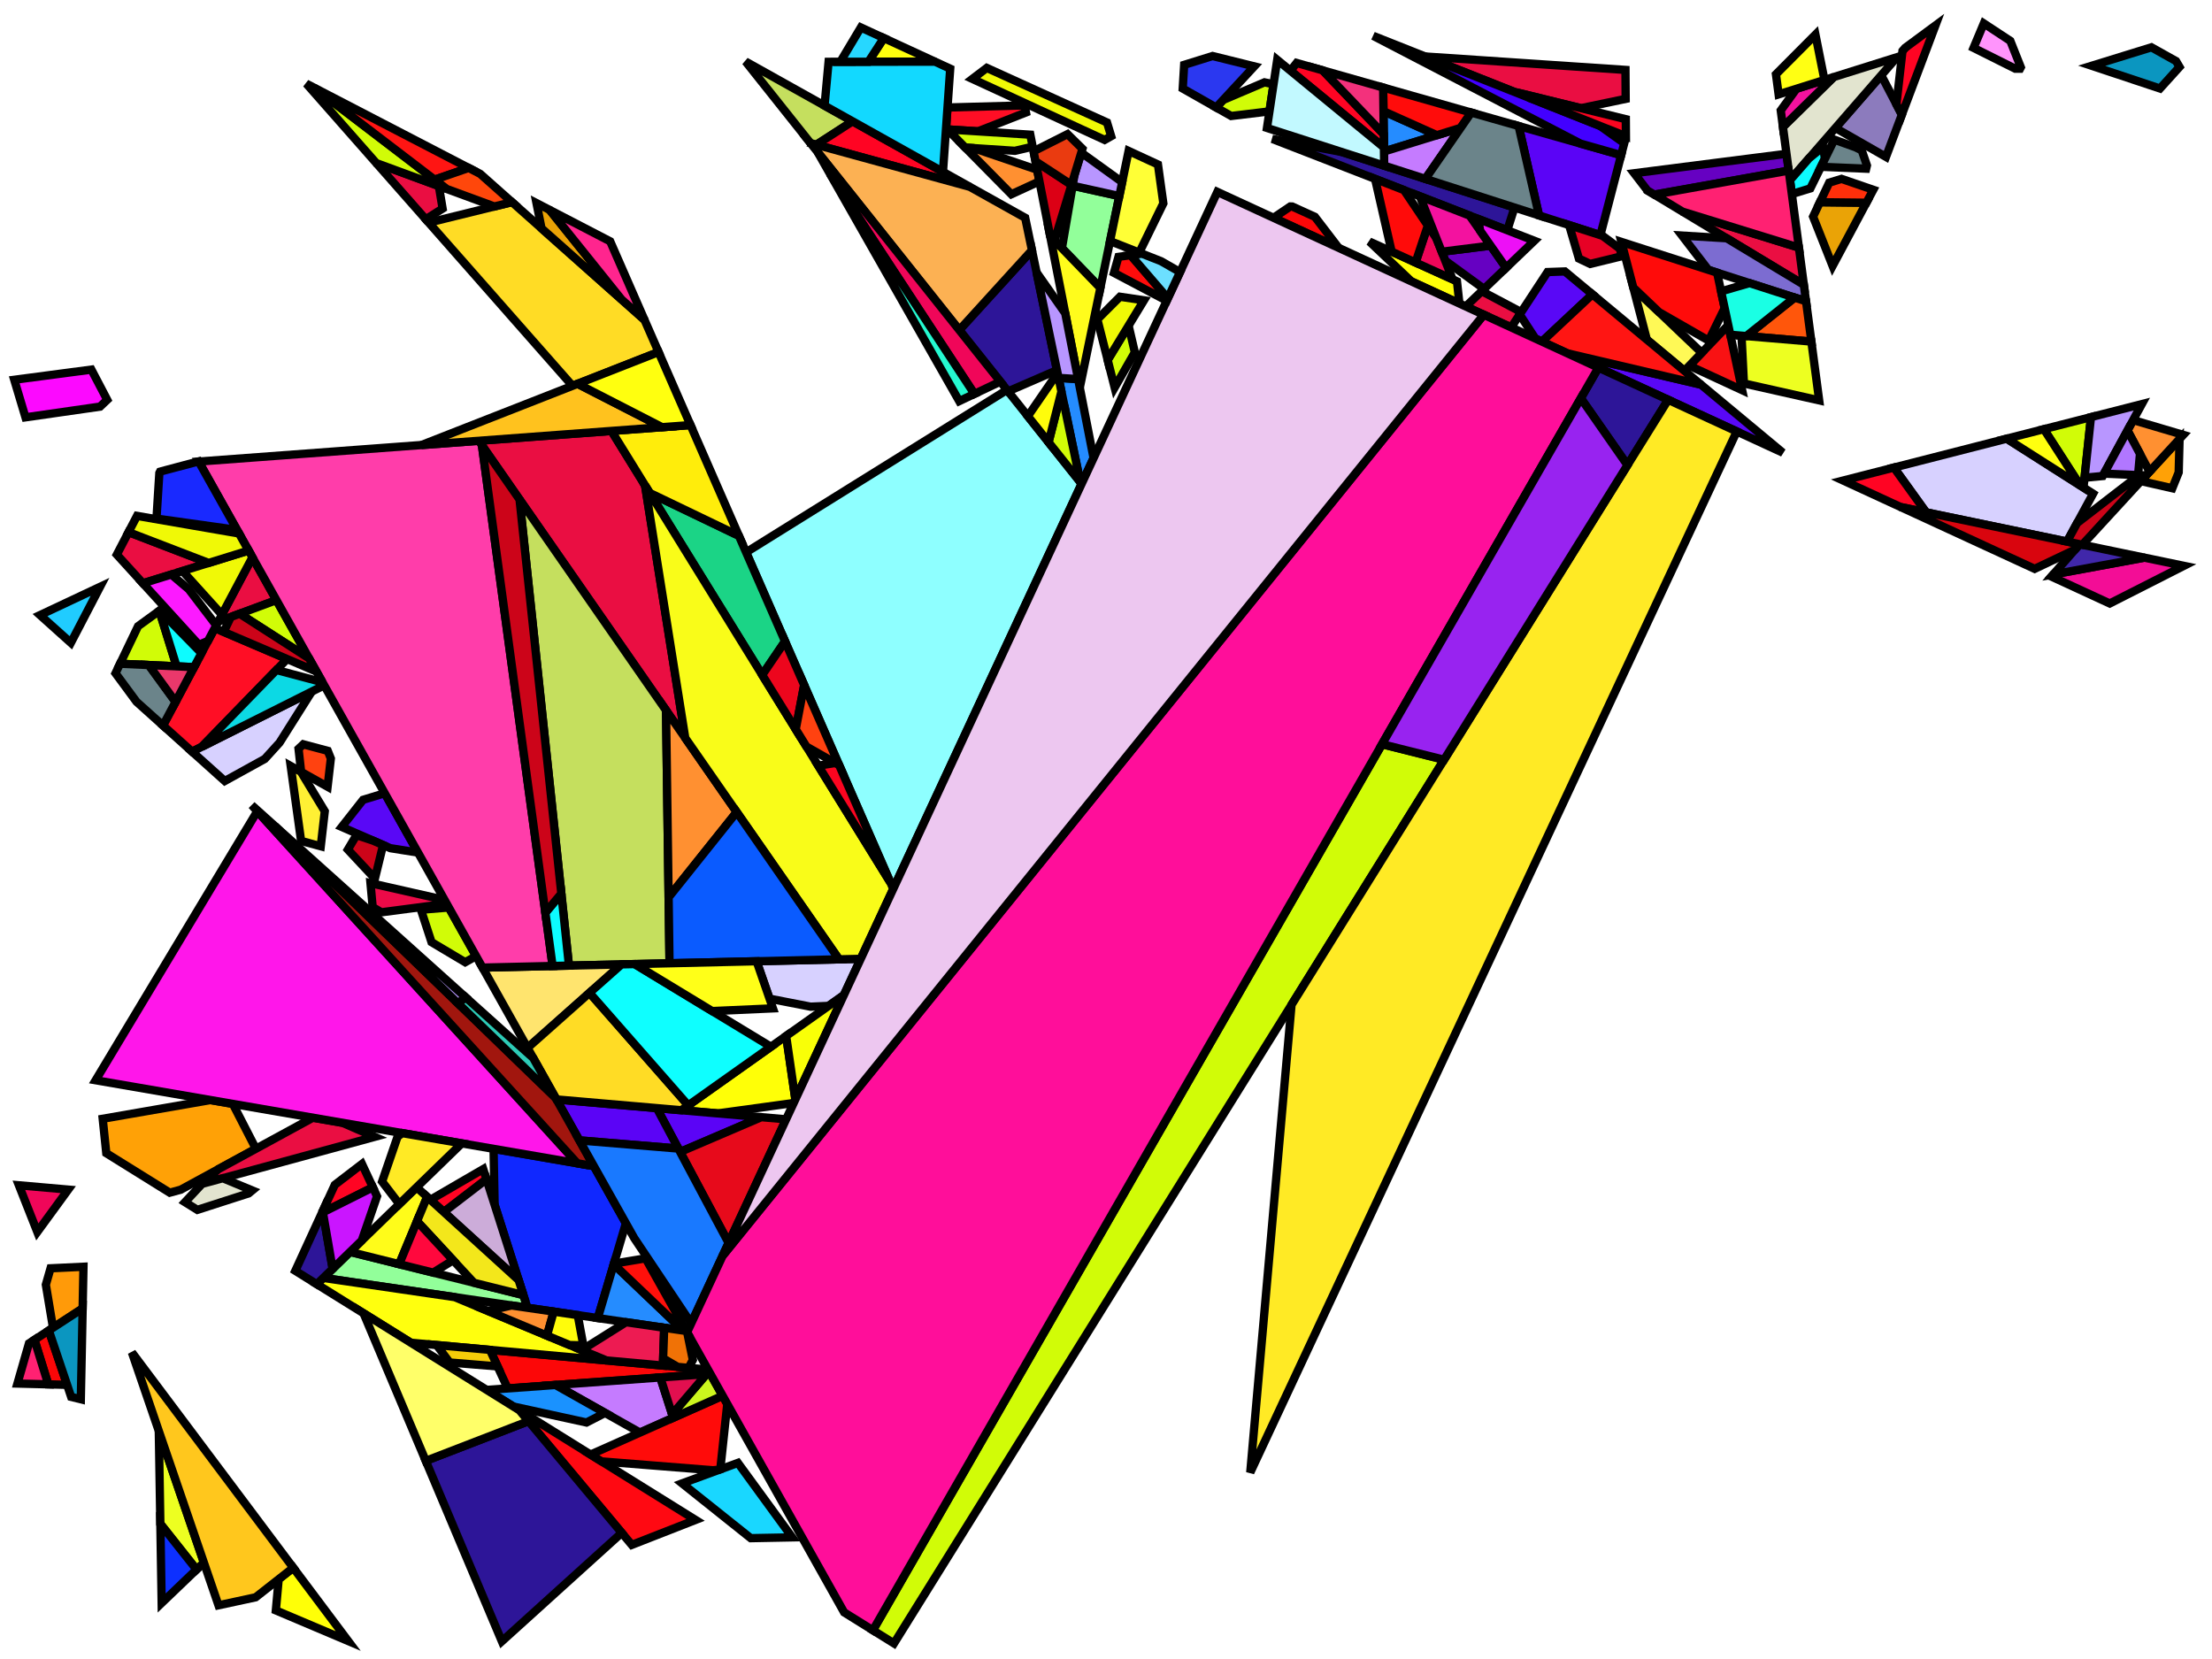 <?xml version="1.0" encoding="iso-8859-1" standalone="no"?>
<!DOCTYPE svg PUBLIC "-//W3C//DTD SVG 1.0//EN" "http://www.w3.org/TR/2001/REC-SVG-20010904/DTD/svg10.dtd">
<svg xmlns="http://www.w3.org/2000/svg" width="800" height="600">
<path style="fill:rgb(0, 0, 0);fill-opacity:0.0;fill-rule:evenodd;stroke:rgb(0, 0, 0);stroke-width:0.0;" d="M 0, 600 L 800, 600 L 800, 0 L 0, 0 z "/>
<path style="fill:rgb(25, 215, 255);fill-opacity:1.0;fill-rule:evenodd;stroke:rgb(0, 0, 0);stroke-width:3.0;" d="M 286.526, 556.011 L 271.52, 556.297 L 246.693, 536.486 L 266.876, 529.074 z "/>
<path style="fill:rgb(255, 161, 6);fill-opacity:1.0;fill-rule:evenodd;stroke:rgb(0, 0, 0);stroke-width:3.0;" d="M 787.954, 170.845 L 785.643, 176.584 L 774.264, 173.991 L 788.269, 158.748 z "/>
<path style="fill:rgb(255, 161, 6);fill-opacity:1.0;fill-rule:evenodd;stroke:rgb(0, 0, 0);stroke-width:3.0;" d="M 84.207, 399.241 L 92.547, 415.46 L 65.35, 430.271 L 61.396, 431.348 L 38.44, 417.062 L 37.141, 404.617 L 76.131, 397.849 z "/>
<path style="fill:rgb(234, 14, 66);fill-opacity:1.0;fill-rule:evenodd;stroke:rgb(0, 0, 0);stroke-width:3.0;" d="M 123.854, 406.076 L 135.507, 411.151 L 73.049, 428.172 L 78.983, 422.846 L 113.163, 404.233 z "/>
<path style="fill:rgb(234, 14, 66);fill-opacity:1.0;fill-rule:evenodd;stroke:rgb(0, 0, 0);stroke-width:3.0;" d="M 99.971, 217.043 L 78.922, 224.829 L 91.289, 201.564 z "/>
<path style="fill:rgb(234, 14, 66);fill-opacity:1.0;fill-rule:evenodd;stroke:rgb(0, 0, 0);stroke-width:3.0;" d="M 233.291, 175.522 L 247.831, 266.897 L 173.154, 159.414 L 221.141, 155.854 z "/>
<path style="fill:rgb(234, 14, 66);fill-opacity:1.0;fill-rule:evenodd;stroke:rgb(0, 0, 0);stroke-width:3.0;" d="M 587.876, 25.285 L 587.947, 35.76 L 571.776, 39.127 L 547.486, 33.164 L 515.431, 20.433 z "/>
<path style="fill:rgb(234, 14, 66);fill-opacity:1.0;fill-rule:evenodd;stroke:rgb(0, 0, 0);stroke-width:3.0;" d="M 158.717, 67.296 L 160.074, 75.441 L 153.99, 79.307 L 136.084, 58.976 z "/>
<path style="fill:rgb(234, 14, 66);fill-opacity:1.0;fill-rule:evenodd;stroke:rgb(0, 0, 0);stroke-width:3.0;" d="M 650.606, 89.553 L 652.388, 102.994 L 608.538, 76.556 z "/>
<path style="fill:rgb(234, 14, 66);fill-opacity:1.0;fill-rule:evenodd;stroke:rgb(0, 0, 0);stroke-width:3.0;" d="M 75.456, 203.592 L 51.686, 210.955 L 42.249, 200.584 L 46.482, 192.458 z "/>
<path style="fill:rgb(234, 14, 66);fill-opacity:1.0;fill-rule:evenodd;stroke:rgb(0, 0, 0);stroke-width:3.0;" d="M 550.174, 112.88 L 546.544, 118.415 L 530.116, 110.838 L 535.88, 105.315 z "/>
<path style="fill:rgb(255, 255, 7);fill-opacity:1.0;fill-rule:evenodd;stroke:rgb(0, 0, 0);stroke-width:3.0;" d="M 287.652, 397.606 L 287.041, 398.92 L 259.625, 402.68 L 246.423, 401.536 L 284.324, 374.671 z "/>
<path style="fill:rgb(255, 255, 7);fill-opacity:1.0;fill-rule:evenodd;stroke:rgb(0, 0, 0);stroke-width:3.0;" d="M 125.934, 593.505 L 99.764, 582.422 L 100.788, 571.138 L 106.064, 566.993 z "/>
<path style="fill:rgb(255, 255, 7);fill-opacity:1.0;fill-rule:evenodd;stroke:rgb(0, 0, 0);stroke-width:3.0;" d="M 526.931, 101.736 L 527.816, 109.777 L 510.452, 101.769 L 495.272, 87.368 z "/>
<path style="fill:rgb(146, 255, 154);fill-opacity:1.0;fill-rule:evenodd;stroke:rgb(0, 0, 0);stroke-width:3.0;" d="M 404.812, 70.918 L 397.959, 104.145 L 384.054, 89.742 L 387.939, 67.171 z "/>
<path style="fill:rgb(146, 255, 154);fill-opacity:1.0;fill-rule:evenodd;stroke:rgb(0, 0, 0);stroke-width:3.0;" d="M 189.301, 468.391 L 190.763, 472.975 L 116.926, 462.173 L 126.603, 452.773 z "/>
<path style="fill:rgb(16, 40, 255);fill-opacity:1.0;fill-rule:evenodd;stroke:rgb(0, 0, 0);stroke-width:3.0;" d="M 214.779, 421.749 L 226.365, 442.407 L 216.205, 476.697 L 190.763, 472.975 L 178.888, 435.733 L 178.507, 415.496 z "/>
<path style="fill:rgb(255, 252, 28);fill-opacity:1.0;fill-rule:evenodd;stroke:rgb(0, 0, 0);stroke-width:3.0;" d="M 397.959, 104.145 L 390.523, 140.196 L 379.786, 85.321 z "/>
<path style="fill:rgb(255, 14, 37);fill-opacity:1.0;fill-rule:evenodd;stroke:rgb(0, 0, 0);stroke-width:3.0;" d="M 371.05, 40.671 L 353.699, 47.503 L 342.611, 46.796 L 342.152, 46.33 L 342.674, 38.878 L 370.552, 38.124 z "/>
<path style="fill:rgb(255, 14, 37);fill-opacity:1.0;fill-rule:evenodd;stroke:rgb(0, 0, 0);stroke-width:3.0;" d="M 103.824, 238.341 L 72.998, 270.078 L 69.474, 271.847 L 58.951, 262.398 L 77.683, 227.16 z "/>
<path style="fill:rgb(255, 154, 9);fill-opacity:1.0;fill-rule:evenodd;stroke:rgb(0, 0, 0);stroke-width:3.0;" d="M 29.888, 473.212 L 19.169, 480.193 L 16.58, 464.63 L 18.284, 458.7 L 30.189, 458.134 z "/>
<path style="fill:rgb(215, 209, 255);fill-opacity:1.0;fill-rule:evenodd;stroke:rgb(0, 0, 0);stroke-width:3.0;" d="M 756.994, 178.548 L 747.569, 195.87 L 696.614, 185.295 L 684.957, 169.095 L 725.758, 158.652 z "/>
<path style="fill:rgb(215, 209, 255);fill-opacity:1.0;fill-rule:evenodd;stroke:rgb(0, 0, 0);stroke-width:3.0;" d="M 305.198, 359.874 L 299.67, 363.792 L 293.176, 364.082 L 278.324, 361.186 L 273.634, 347.647 L 311.29, 346.773 z "/>
<path style="fill:rgb(215, 209, 255);fill-opacity:1.0;fill-rule:evenodd;stroke:rgb(0, 0, 0);stroke-width:3.0;" d="M 101.104, 268.593 L 95.767, 274.47 L 81.294, 282.462 L 69.474, 271.847 L 112.757, 250.117 z "/>
<path style="fill:rgb(37, 140, 255);fill-opacity:1.0;fill-rule:evenodd;stroke:rgb(0, 0, 0);stroke-width:3.0;" d="M 519.676, 48.893 L 500.538, 54.792 L 500.348, 40.22 z "/>
<path style="fill:rgb(37, 140, 255);fill-opacity:1.0;fill-rule:evenodd;stroke:rgb(0, 0, 0);stroke-width:3.0;" d="M 247.117, 481.219 L 216.205, 476.697 L 221.966, 457.254 z "/>
<path style="fill:rgb(37, 140, 255);fill-opacity:1.0;fill-rule:evenodd;stroke:rgb(0, 0, 0);stroke-width:3.0;" d="M 389.92, 137.117 L 395.506, 165.667 L 390.946, 175.474 L 382.85, 136.664 z "/>
<path style="fill:rgb(12, 217, 228);fill-opacity:1.0;fill-rule:evenodd;stroke:rgb(0, 0, 0);stroke-width:3.0;" d="M 116.622, 246.733 L 117.254, 247.86 L 72.998, 270.078 L 99.964, 242.315 z "/>
<path style="fill:rgb(252, 7, 8);fill-opacity:1.0;fill-rule:evenodd;stroke:rgb(0, 0, 0);stroke-width:3.0;" d="M 467.345, 74.694 L 475.553, 78.419 L 484.141, 89.634 L 460.593, 78.774 L 466.646, 74.676 z "/>
<path style="fill:rgb(252, 7, 8);fill-opacity:1.0;fill-rule:evenodd;stroke:rgb(0, 0, 0);stroke-width:3.0;" d="M 24.268, 500.839 L 17.461, 500.664 L 12.462, 484.561 L 17.657, 481.177 z "/>
<path style="fill:rgb(252, 7, 8);fill-opacity:1.0;fill-rule:evenodd;stroke:rgb(0, 0, 0);stroke-width:3.0;" d="M 256.057, 495.349 L 256.913, 496.874 L 183.62, 502.136 L 177.197, 488.206 z "/>
<path style="fill:rgb(255, 255, 14);fill-opacity:1.0;fill-rule:evenodd;stroke:rgb(0, 0, 0);stroke-width:3.0;" d="M 338.146, 22.3 L 314.076, 22.334 L 319.637, 13.764 z "/>
<path style="fill:rgb(255, 255, 14);fill-opacity:1.0;fill-rule:evenodd;stroke:rgb(0, 0, 0);stroke-width:3.0;" d="M 164.455, 469.126 L 219.357, 492.025 L 148.593, 485.615 L 114.583, 464.449 L 116.926, 462.173 z "/>
<path style="fill:rgb(140, 123, 189);fill-opacity:1.0;fill-rule:evenodd;stroke:rgb(0, 0, 0);stroke-width:3.0;" d="M 687.828, 41.487 L 682.086, 56.748 L 663.803, 46.28 L 680.379, 27.229 z "/>
<path style="fill:rgb(255, 255, 54);fill-opacity:1.0;fill-rule:evenodd;stroke:rgb(0, 0, 0);stroke-width:3.0;" d="M 418.792, 59.495 L 420.739, 73.549 L 412.022, 91.353 L 401.457, 87.183 L 408.178, 54.599 z "/>
<path style="fill:rgb(11, 150, 192);fill-opacity:1.0;fill-rule:evenodd;stroke:rgb(0, 0, 0);stroke-width:3.0;" d="M 29.233, 506.062 L 25.735, 505.202 L 17.657, 481.177 L 29.888, 473.212 z "/>
<path style="fill:rgb(11, 150, 192);fill-opacity:1.0;fill-rule:evenodd;stroke:rgb(0, 0, 0);stroke-width:3.0;" d="M 787, 22.092 L 788.248, 24.214 L 781.19, 32.016 L 756.485, 23.789 L 778.087, 17.111 z "/>
<path style="fill:rgb(89, 8, 246);fill-opacity:1.0;fill-rule:evenodd;stroke:rgb(0, 0, 0);stroke-width:3.0;" d="M 615.201, 139.12 L 644.79, 163.727 L 566.834, 127.773 z "/>
<path style="fill:rgb(89, 8, 246);fill-opacity:1.0;fill-rule:evenodd;stroke:rgb(0, 0, 0);stroke-width:3.0;" d="M 575.92, 106.453 L 557.659, 123.541 L 555.298, 122.452 L 549.616, 113.732 L 559.678, 98.394 L 565.959, 98.17 z "/>
<path style="fill:rgb(89, 8, 246);fill-opacity:1.0;fill-rule:evenodd;stroke:rgb(0, 0, 0);stroke-width:3.0;" d="M 151.177, 308.346 L 141.145, 306.747 L 123.592, 299.075 L 131.301, 289.273 L 139.137, 286.878 z "/>
<path style="fill:rgb(102, 1, 194);fill-opacity:1.0;fill-rule:evenodd;stroke:rgb(0, 0, 0);stroke-width:3.0;" d="M 544.709, 96.855 L 536.732, 104.498 L 522.685, 94.263 L 521.417, 91.05 L 539.089, 88.826 z "/>
<path style="fill:rgb(102, 1, 194);fill-opacity:1.0;fill-rule:evenodd;stroke:rgb(0, 0, 0);stroke-width:3.0;" d="M 646.915, 61.703 L 598.308, 70.388 L 595.784, 68.866 L 591.014, 62.655 L 646.11, 55.623 z "/>
<path style="fill:rgb(197, 223, 94);fill-opacity:1.0;fill-rule:evenodd;stroke:rgb(0, 0, 0);stroke-width:3.0;" d="M 308.344, 43.877 L 295.232, 52.353 L 293.155, 51.784 L 269.654, 22.254 z "/>
<path style="fill:rgb(197, 223, 94);fill-opacity:1.0;fill-rule:evenodd;stroke:rgb(0, 0, 0);stroke-width:3.0;" d="M 240.881, 256.895 L 242.142, 348.378 L 205.772, 349.223 L 187.901, 180.639 z "/>
<path style="fill:rgb(255, 252, 26);fill-opacity:1.0;fill-rule:evenodd;stroke:rgb(0, 0, 0);stroke-width:3.0;" d="M 154.489, 432.86 L 144.365, 457.197 L 126.603, 452.773 L 150.674, 429.389 z "/>
<path style="fill:rgb(142, 255, 255);fill-opacity:1.0;fill-rule:evenodd;stroke:rgb(0, 0, 0);stroke-width:3.0;" d="M 390.716, 174.372 L 390.946, 175.474 L 323.051, 321.482 L 269.838, 199.744 L 364.176, 141.024 z "/>
<path style="fill:rgb(255, 228, 110);fill-opacity:1.0;fill-rule:evenodd;stroke:rgb(0, 0, 0);stroke-width:3.0;" d="M 190.791, 378.978 L 174.51, 349.948 L 224.784, 348.781 z "/>
<path style="fill:rgb(255, 9, 18);fill-opacity:1.0;fill-rule:evenodd;stroke:rgb(0, 0, 0);stroke-width:3.0;" d="M 251.563, 549.699 L 228.495, 558.725 L 187.852, 510.049 z "/>
<path style="fill:rgb(255, 4, 35);fill-opacity:1.0;fill-rule:evenodd;stroke:rgb(0, 0, 0);stroke-width:3.0;" d="M 350.736, 67.57 L 295.232, 52.353 L 308.344, 43.877 z "/>
<path style="fill:rgb(255, 4, 35);fill-opacity:1.0;fill-rule:evenodd;stroke:rgb(0, 0, 0);stroke-width:3.0;" d="M 687.828, 41.487 L 685.864, 37.728 L 688.064, 18.397 L 689.013, 17.307 L 699.969, 9.215 z "/>
<path style="fill:rgb(255, 4, 35);fill-opacity:1.0;fill-rule:evenodd;stroke:rgb(0, 0, 0);stroke-width:3.0;" d="M 175.943, 426.498 L 160.512, 438.34 L 155.919, 434.161 L 156.454, 433.458 L 174.77, 422.818 z "/>
<path style="fill:rgb(255, 4, 35);fill-opacity:1.0;fill-rule:evenodd;stroke:rgb(0, 0, 0);stroke-width:3.0;" d="M 134.852, 429.413 L 116.778, 438.465 L 116.705, 438.045 L 121.083, 428.515 L 130.916, 420.973 z "/>
<path style="fill:rgb(255, 4, 35);fill-opacity:1.0;fill-rule:evenodd;stroke:rgb(0, 0, 0);stroke-width:3.0;" d="M 478.385, 25.448 L 500.456, 48.551 L 500.518, 53.322 L 466.732, 25.589 L 468.933, 22.763 z "/>
<path style="fill:rgb(255, 4, 35);fill-opacity:1.0;fill-rule:evenodd;stroke:rgb(0, 0, 0);stroke-width:3.0;" d="M 696.614, 185.295 L 687.416, 183.386 L 666.611, 173.79 L 684.957, 169.095 z "/>
<path style="fill:rgb(255, 22, 234);fill-opacity:1.0;fill-rule:evenodd;stroke:rgb(0, 0, 0);stroke-width:3.0;" d="M 208.789, 420.716 L 34.581, 390.687 L 93.038, 293.41 z "/>
<path style="fill:rgb(249, 18, 19);fill-opacity:1.0;fill-rule:evenodd;stroke:rgb(0, 0, 0);stroke-width:3.0;" d="M 630.068, 141.114 L 610.973, 132.268 L 625.052, 117.574 z "/>
<path style="fill:rgb(91, 4, 246);fill-opacity:1.0;fill-rule:evenodd;stroke:rgb(0, 0, 0);stroke-width:3.0;" d="M 275.353, 404.041 L 245.974, 416.614 L 237.533, 400.767 z "/>
<path style="fill:rgb(91, 4, 246);fill-opacity:1.0;fill-rule:evenodd;stroke:rgb(0, 0, 0);stroke-width:3.0;" d="M 586.314, 56.11 L 578.801, 85.045 L 556.612, 77.911 L 549.225, 45.574 z "/>
<path style="fill:rgb(91, 4, 246);fill-opacity:1.0;fill-rule:evenodd;stroke:rgb(0, 0, 0);stroke-width:3.0;" d="M 237.533, 400.767 L 245.325, 415.395 L 209.559, 412.441 L 201.249, 397.625 z "/>
<path style="fill:rgb(209, 252, 7);fill-opacity:1.0;fill-rule:evenodd;stroke:rgb(0, 0, 0);stroke-width:3.0;" d="M 372.623, 48.709 L 373.474, 53.058 L 367.041, 54.546 L 349.097, 53.368 L 342.611, 46.796 z "/>
<path style="fill:rgb(209, 252, 7);fill-opacity:1.0;fill-rule:evenodd;stroke:rgb(0, 0, 0);stroke-width:3.0;" d="M 753.529, 176.341 L 752.301, 175.559 L 739.194, 155.213 L 756.228, 150.854 z "/>
<path style="fill:rgb(209, 252, 7);fill-opacity:1.0;fill-rule:evenodd;stroke:rgb(0, 0, 0);stroke-width:3.0;" d="M 111.79, 238.116 L 86.665, 221.965 L 99.971, 217.043 z "/>
<path style="fill:rgb(209, 252, 7);fill-opacity:1.0;fill-rule:evenodd;stroke:rgb(0, 0, 0);stroke-width:3.0;" d="M 113.672, 31.754 L 161.603, 68.357 L 136.084, 58.976 L 110.795, 30.262 z "/>
<path style="fill:rgb(209, 252, 7);fill-opacity:1.0;fill-rule:evenodd;stroke:rgb(0, 0, 0);stroke-width:3.0;" d="M 63.856, 240.988 L 43.421, 240.053 L 49.921, 226.488 L 57.627, 220.893 z "/>
<path style="fill:rgb(209, 252, 7);fill-opacity:1.0;fill-rule:evenodd;stroke:rgb(0, 0, 0);stroke-width:3.0;" d="M 410.427, 127.43 L 403.13, 140.145 L 400.604, 130.195 L 408.169, 117.758 z "/>
<path style="fill:rgb(209, 252, 7);fill-opacity:1.0;fill-rule:evenodd;stroke:rgb(0, 0, 0);stroke-width:3.0;" d="M 172.182, 345.797 L 168.25, 347.999 L 156.067, 340.746 L 152.239, 329.03 L 162.316, 328.206 z "/>
<path style="fill:rgb(209, 252, 7);fill-opacity:1.0;fill-rule:evenodd;stroke:rgb(0, 0, 0);stroke-width:3.0;" d="M 522.271, 274.768 L 323.323, 594.359 L 315.699, 589.614 L 499.828, 269.146 z "/>
<path style="fill:rgb(209, 252, 7);fill-opacity:1.0;fill-rule:evenodd;stroke:rgb(0, 0, 0);stroke-width:3.0;" d="M 460.594, 30.483 L 459.12, 40.283 L 445.27, 41.949 L 439.838, 38.87 L 442.354, 36.157 L 457.33, 29.784 z "/>
<path style="fill:rgb(209, 252, 7);fill-opacity:1.0;fill-rule:evenodd;stroke:rgb(0, 0, 0);stroke-width:3.0;" d="M 385.019, 147.062 L 390.716, 174.372 L 379.231, 159.94 L 383.545, 142.915 z "/>
<path style="fill:rgb(124, 108, 209);fill-opacity:1.0;fill-rule:evenodd;stroke:rgb(0, 0, 0);stroke-width:3.0;" d="M 624.484, 86.17 L 652.388, 102.994 L 653.178, 108.956 L 617.853, 97.6 L 608.332, 85.203 z "/>
<path style="fill:rgb(161, 22, 14);fill-opacity:1.0;fill-rule:evenodd;stroke:rgb(0, 0, 0);stroke-width:3.0;" d="M 99.331, 298.658 L 200.923, 397.043 L 214.779, 421.749 L 208.789, 420.716 L 91.043, 291.216 z "/>
<path style="fill:rgb(27, 212, 134);fill-opacity:1.0;fill-rule:evenodd;stroke:rgb(0, 0, 0);stroke-width:3.0;" d="M 267.232, 193.781 L 283.917, 231.953 L 275.665, 244.116 L 235.004, 178.296 z "/>
<path style="fill:rgb(255, 237, 11);fill-opacity:1.0;fill-rule:evenodd;stroke:rgb(0, 0, 0);stroke-width:3.0;" d="M 267.232, 193.781 L 235.004, 178.296 L 221.141, 155.854 L 249.727, 153.734 z "/>
<path style="fill:rgb(237, 10, 72);fill-opacity:1.0;fill-rule:evenodd;stroke:rgb(0, 0, 0);stroke-width:3.0;" d="M 160.779, 325.466 L 161.553, 326.846 L 137.924, 329.944 L 134.782, 328.073 L 133.986, 319.401 z "/>
<path style="fill:rgb(255, 220, 37);fill-opacity:1.0;fill-rule:evenodd;stroke:rgb(0, 0, 0);stroke-width:3.0;" d="M 248.919, 399.767 L 246.423, 401.536 L 201.249, 397.625 L 190.791, 378.978 L 213.204, 359.068 z "/>
<path style="fill:rgb(255, 220, 37);fill-opacity:1.0;fill-rule:evenodd;stroke:rgb(0, 0, 0);stroke-width:3.0;" d="M 233.098, 115.69 L 238.185, 127.329 L 207.038, 139.541 L 155.053, 80.514 L 185.175, 73.104 z "/>
<path style="fill:rgb(66, 0, 255);fill-opacity:1.0;fill-rule:evenodd;stroke:rgb(0, 0, 0);stroke-width:3.0;" d="M 578.676, 45.551 L 587.437, 51.785 L 586.314, 56.11 L 571.599, 51.93 L 496.637, 12.969 z "/>
<path style="fill:rgb(255, 249, 86);fill-opacity:1.0;fill-rule:evenodd;stroke:rgb(0, 0, 0);stroke-width:3.0;" d="M 615.452, 127.593 L 609.194, 134.124 L 595.619, 122.836 L 590.712, 104.023 z "/>
<path style="fill:rgb(255, 144, 49);fill-opacity:1.0;fill-rule:evenodd;stroke:rgb(0, 0, 0);stroke-width:3.0;" d="M 789.616, 157.282 L 777.394, 170.585 L 769.435, 155.683 L 771.48, 151.923 z "/>
<path style="fill:rgb(255, 144, 49);fill-opacity:1.0;fill-rule:evenodd;stroke:rgb(0, 0, 0);stroke-width:3.0;" d="M 200.252, 474.363 L 197.825, 483.044 L 176.392, 474.105 L 185.007, 472.133 z "/>
<path style="fill:rgb(255, 144, 49);fill-opacity:1.0;fill-rule:evenodd;stroke:rgb(0, 0, 0);stroke-width:3.0;" d="M 266.446, 293.69 L 241.813, 324.525 L 240.881, 256.895 z "/>
<path style="fill:rgb(255, 144, 49);fill-opacity:1.0;fill-rule:evenodd;stroke:rgb(0, 0, 0);stroke-width:3.0;" d="M 352.065, 53.562 L 375.103, 61.384 L 375.925, 65.588 L 365.765, 70.259 L 349.097, 53.368 z "/>
<path style="fill:rgb(226, 228, 207);fill-opacity:1.0;fill-rule:evenodd;stroke:rgb(0, 0, 0);stroke-width:3.0;" d="M 91.231, 430.53 L 89.933, 431.596 L 71.386, 437.565 L 66.907, 434.778 L 73.083, 428.163 L 80.574, 426.122 z "/>
<path style="fill:rgb(226, 228, 207);fill-opacity:1.0;fill-rule:evenodd;stroke:rgb(0, 0, 0);stroke-width:3.0;" d="M 647.374, 65.162 L 644.821, 45.901 L 663.219, 27.858 L 686.081, 20.677 z "/>
<path style="fill:rgb(255, 252, 11);fill-opacity:1.0;fill-rule:evenodd;stroke:rgb(0, 0, 0);stroke-width:3.0;" d="M 208.95, 475.636 L 210.969, 486.583 L 205.987, 486.448 L 197.825, 483.044 L 200.252, 474.363 z "/>
<path style="fill:rgb(255, 252, 11);fill-opacity:1.0;fill-rule:evenodd;stroke:rgb(0, 0, 0);stroke-width:3.0;" d="M 383.879, 141.597 L 379.231, 159.94 L 371.732, 150.518 L 382.482, 134.9 z "/>
<path style="fill:rgb(45, 21, 152);fill-opacity:1.0;fill-rule:evenodd;stroke:rgb(0, 0, 0);stroke-width:3.0;" d="M 382.268, 133.876 L 364.586, 141.538 L 346.941, 119.367 L 373.22, 90.504 z "/>
<path style="fill:rgb(45, 21, 152);fill-opacity:1.0;fill-rule:evenodd;stroke:rgb(0, 0, 0);stroke-width:3.0;" d="M 120.308, 458.888 L 114.583, 464.449 L 106.8, 459.606 L 116.705, 438.045 z "/>
<path style="fill:rgb(45, 21, 152);fill-opacity:1.0;fill-rule:evenodd;stroke:rgb(0, 0, 0);stroke-width:3.0;" d="M 603.306, 144.594 L 588.593, 168.228 L 571.721, 144.02 L 578.077, 132.958 z "/>
<path style="fill:rgb(45, 21, 152);fill-opacity:1.0;fill-rule:evenodd;stroke:rgb(0, 0, 0);stroke-width:3.0;" d="M 224.86, 554.371 L 181.501, 593.602 L 153.981, 528.339 L 191.139, 513.985 z "/>
<path style="fill:rgb(45, 21, 152);fill-opacity:1.0;fill-rule:evenodd;stroke:rgb(0, 0, 0);stroke-width:3.0;" d="M 485.346, 55 L 547.738, 75.058 L 545.127, 83.272 L 460.123, 50.24 z "/>
<path style="fill:rgb(243, 13, 150);fill-opacity:1.0;fill-rule:evenodd;stroke:rgb(0, 0, 0);stroke-width:3.0;" d="M 789.83, 204.641 L 763.018, 218.254 L 741.91, 208.519 L 742.588, 207.746 L 775.542, 201.676 z "/>
<path style="fill:rgb(64, 39, 170);fill-opacity:1.0;fill-rule:evenodd;stroke:rgb(0, 0, 0);stroke-width:3.0;" d="M 775.542, 201.676 L 742.588, 207.746 L 752.159, 196.823 z "/>
<path style="fill:rgb(255, 148, 252);fill-opacity:1.0;fill-rule:evenodd;stroke:rgb(0, 0, 0);stroke-width:3.0;" d="M 727.059, 14.78 L 730.855, 24.33 L 730.582, 24.852 L 728.829, 24.844 L 713.761, 17.316 L 717.468, 8.473 z "/>
<path style="fill:rgb(255, 61, 170);fill-opacity:1.0;fill-rule:evenodd;stroke:rgb(0, 0, 0);stroke-width:3.0;" d="M 174.292, 161.052 L 199.854, 349.36 L 174.51, 349.948 L 71.864, 166.928 L 173.154, 159.414 z "/>
<path style="fill:rgb(255, 234, 37);fill-opacity:1.0;fill-rule:evenodd;stroke:rgb(0, 0, 0);stroke-width:3.0;" d="M 628.124, 156.04 L 452.168, 532.547 L 467.101, 363.394 L 603.306, 144.594 z "/>
<path style="fill:rgb(255, 234, 37);fill-opacity:1.0;fill-rule:evenodd;stroke:rgb(0, 0, 0);stroke-width:3.0;" d="M 167.015, 413.516 L 144.417, 435.468 L 138.193, 427.333 L 143.787, 411.099 L 145.477, 409.803 z "/>
<path style="fill:rgb(237, 27, 82);fill-opacity:1.0;fill-rule:evenodd;stroke:rgb(0, 0, 0);stroke-width:3.0;" d="M 240.215, 480.209 L 239.737, 493.871 L 219.357, 492.025 L 210.351, 488.269 L 226.418, 478.191 z "/>
<path style="fill:rgb(249, 252, 25);fill-opacity:1.0;fill-rule:evenodd;stroke:rgb(0, 0, 0);stroke-width:3.0;" d="M 322.065, 319.227 L 323.051, 321.482 L 311.29, 346.773 L 303.453, 346.955 L 247.831, 266.897 L 233.291, 175.522 z "/>
<path style="fill:rgb(45, 204, 184);fill-opacity:1.0;fill-rule:evenodd;stroke:rgb(0, 0, 0);stroke-width:3.0;" d="M 192.836, 382.624 L 200.923, 397.043 L 165.685, 362.918 L 168.323, 360.612 z "/>
<path style="fill:rgb(184, 150, 255);fill-opacity:1.0;fill-rule:evenodd;stroke:rgb(0, 0, 0);stroke-width:3.0;" d="M 385.259, 113.294 L 389.92, 137.117 L 382.85, 136.664 L 374.897, 98.541 z "/>
<path style="fill:rgb(184, 150, 255);fill-opacity:1.0;fill-rule:evenodd;stroke:rgb(0, 0, 0);stroke-width:3.0;" d="M 405.855, 65.862 L 404.812, 70.918 L 387.939, 67.171 L 388.613, 63.255 L 391.062, 55.2 z "/>
<path style="fill:rgb(184, 150, 255);fill-opacity:1.0;fill-rule:evenodd;stroke:rgb(0, 0, 0);stroke-width:3.0;" d="M 760.469, 172.161 L 753.907, 172.77 L 756.228, 150.854 L 774.624, 146.145 z "/>
<path style="fill:rgb(184, 150, 255);fill-opacity:1.0;fill-rule:evenodd;stroke:rgb(0, 0, 0);stroke-width:3.0;" d="M 168.323, 360.612 L 165.685, 362.918 L 99.331, 298.658 z "/>
<path style="fill:rgb(237, 6, 29);fill-opacity:1.0;fill-rule:evenodd;stroke:rgb(0, 0, 0);stroke-width:3.0;" d="M 290.837, 247.785 L 287.791, 263.745 L 275.665, 244.116 L 283.917, 231.953 z "/>
<path style="fill:rgb(252, 177, 83);fill-opacity:1.0;fill-rule:evenodd;stroke:rgb(0, 0, 0);stroke-width:3.0;" d="M 350.736, 67.57 L 370.772, 78.768 L 373.22, 90.504 L 346.941, 119.367 L 293.155, 51.784 z "/>
<path style="fill:rgb(197, 123, 255);fill-opacity:1.0;fill-rule:evenodd;stroke:rgb(0, 0, 0);stroke-width:3.0;" d="M 243.471, 512.758 L 231.452, 518.109 L 200.903, 500.896 L 238.81, 498.174 z "/>
<path style="fill:rgb(197, 123, 255);fill-opacity:1.0;fill-rule:evenodd;stroke:rgb(0, 0, 0);stroke-width:3.0;" d="M 515.502, 64.695 L 500.604, 59.905 L 500.538, 54.792 L 528.261, 46.247 z "/>
<path style="fill:rgb(240, 6, 89);fill-opacity:1.0;fill-rule:evenodd;stroke:rgb(0, 0, 0);stroke-width:3.0;" d="M 519.5, 86.194 L 525.352, 101.02 L 511.955, 94.94 L 516.396, 81.576 z "/>
<path style="fill:rgb(240, 6, 89);fill-opacity:1.0;fill-rule:evenodd;stroke:rgb(0, 0, 0);stroke-width:3.0;" d="M 361.786, 138.02 L 352.397, 142.468 L 300.217, 62.938 L 295.674, 54.948 z "/>
<path style="fill:rgb(240, 6, 89);fill-opacity:1.0;fill-rule:evenodd;stroke:rgb(0, 0, 0);stroke-width:3.0;" d="M 24.676, 430.234 L 13.491, 445.549 L 6.832, 428.673 z "/>
<path style="fill:rgb(204, 172, 217);fill-opacity:1.0;fill-rule:evenodd;stroke:rgb(0, 0, 0);stroke-width:3.0;" d="M 187.568, 462.956 L 160.512, 438.34 L 175.943, 426.498 z "/>
<path style="fill:rgb(255, 66, 16);fill-opacity:1.0;fill-rule:evenodd;stroke:rgb(0, 0, 0);stroke-width:3.0;" d="M 303.501, 276.755 L 291.652, 269.996 L 287.791, 263.745 L 290.837, 247.785 z "/>
<path style="fill:rgb(255, 66, 16);fill-opacity:1.0;fill-rule:evenodd;stroke:rgb(0, 0, 0);stroke-width:3.0;" d="M 118.54, 271.552 L 119.651, 274.331 L 118.479, 284.542 L 108.905, 279.157 L 107.974, 270.803 L 109.681, 269.193 z "/>
<path style="fill:rgb(255, 194, 30);fill-opacity:1.0;fill-rule:evenodd;stroke:rgb(0, 0, 0);stroke-width:3.0;" d="M 239.452, 154.496 L 152.424, 160.952 L 208.895, 138.813 z "/>
<path style="fill:rgb(255, 255, 15);fill-opacity:1.0;fill-rule:evenodd;stroke:rgb(0, 0, 0);stroke-width:3.0;" d="M 752.301, 175.559 L 725.758, 158.652 L 739.194, 155.213 z "/>
<path style="fill:rgb(255, 255, 15);fill-opacity:1.0;fill-rule:evenodd;stroke:rgb(0, 0, 0);stroke-width:3.0;" d="M 249.727, 153.734 L 239.452, 154.496 L 208.895, 138.813 L 238.185, 127.329 z "/>
<path style="fill:rgb(255, 11, 10);fill-opacity:1.0;fill-rule:evenodd;stroke:rgb(0, 0, 0);stroke-width:3.0;" d="M 263.027, 507.775 L 260.499, 531.416 L 260.238, 531.512 L 257.893, 531.745 L 217.556, 528.535 L 213.585, 526.064 L 261.356, 504.796 z "/>
<path style="fill:rgb(255, 11, 10);fill-opacity:1.0;fill-rule:evenodd;stroke:rgb(0, 0, 0);stroke-width:3.0;" d="M 507.784, 68.761 L 516.396, 81.576 L 511.955, 94.94 L 503.314, 91.018 L 497.31, 64.691 z "/>
<path style="fill:rgb(255, 11, 10);fill-opacity:1.0;fill-rule:evenodd;stroke:rgb(0, 0, 0);stroke-width:3.0;" d="M 621.012, 98.615 L 623.744, 111.433 L 617.983, 123.194 L 600.024, 112.895 L 590.712, 104.023 L 586.398, 87.487 z "/>
<path style="fill:rgb(255, 86, 11);fill-opacity:1.0;fill-rule:evenodd;stroke:rgb(0, 0, 0);stroke-width:3.0;" d="M 653.178, 108.956 L 655.111, 123.538 L 631.567, 121.545 L 649.051, 107.63 z "/>
<path style="fill:rgb(234, 163, 6);fill-opacity:1.0;fill-rule:evenodd;stroke:rgb(0, 0, 0);stroke-width:3.0;" d="M 675.001, 73.318 L 662.782, 96.18 L 655.724, 78.355 L 658.198, 73.135 z "/>
<path style="fill:rgb(234, 163, 6);fill-opacity:1.0;fill-rule:evenodd;stroke:rgb(0, 0, 0);stroke-width:3.0;" d="M 198.808, 75.935 L 224.821, 108.334 L 195.846, 82.587 L 194.03, 73.456 z "/>
<path style="fill:rgb(255, 37, 142);fill-opacity:1.0;fill-rule:evenodd;stroke:rgb(0, 0, 0);stroke-width:3.0;" d="M 220.682, 87.287 L 233.098, 115.69 L 224.821, 108.334 L 198.808, 75.935 z "/>
<path style="fill:rgb(240, 249, 6);fill-opacity:1.0;fill-rule:evenodd;stroke:rgb(0, 0, 0);stroke-width:3.0;" d="M 91.289, 201.564 L 80.258, 222.316 L 65.996, 206.523 L 89.915, 199.113 z "/>
<path style="fill:rgb(240, 249, 6);fill-opacity:1.0;fill-rule:evenodd;stroke:rgb(0, 0, 0);stroke-width:3.0;" d="M 413.732, 108.613 L 400.604, 130.195 L 396.873, 115.501 L 405.051, 107.32 z "/>
<path style="fill:rgb(240, 249, 6);fill-opacity:1.0;fill-rule:evenodd;stroke:rgb(0, 0, 0);stroke-width:3.0;" d="M 86.459, 192.951 L 89.915, 199.113 L 75.456, 203.592 L 46.482, 192.458 L 49.547, 186.574 z "/>
<path style="fill:rgb(240, 249, 6);fill-opacity:1.0;fill-rule:evenodd;stroke:rgb(0, 0, 0);stroke-width:3.0;" d="M 400.373, 44.3 L 401.866, 49.259 L 399.497, 50.596 L 351.663, 28.534 L 356.882, 24.562 z "/>
<path style="fill:rgb(217, 5, 14);fill-opacity:1.0;fill-rule:evenodd;stroke:rgb(0, 0, 0);stroke-width:3.0;" d="M 752.159, 196.823 L 750.418, 198.81 L 735.861, 205.729 L 687.416, 183.386 z "/>
<path style="fill:rgb(13, 252, 255);fill-opacity:1.0;fill-rule:evenodd;stroke:rgb(0, 0, 0);stroke-width:3.0;" d="M 660.002, 57.411 L 654.73, 68.136 L 648.039, 70.177 L 647.374, 65.162 L 654.237, 57.273 L 659.354, 53.071 z "/>
<path style="fill:rgb(13, 252, 255);fill-opacity:1.0;fill-rule:evenodd;stroke:rgb(0, 0, 0);stroke-width:3.0;" d="M 72.865, 236.223 L 70.179, 241.277 L 63.856, 240.988 L 57.627, 220.893 L 57.77, 220.789 z "/>
<path style="fill:rgb(13, 252, 255);fill-opacity:1.0;fill-rule:evenodd;stroke:rgb(0, 0, 0);stroke-width:3.0;" d="M 205.772, 349.223 L 199.854, 349.36 L 197.24, 330.1 L 203.013, 323.193 z "/>
<path style="fill:rgb(204, 4, 25);fill-opacity:1.0;fill-rule:evenodd;stroke:rgb(0, 0, 0);stroke-width:3.0;" d="M 111.79, 238.116 L 114.47, 242.895 L 80.897, 228.535 L 83.474, 223.146 L 86.665, 221.965 z "/>
<path style="fill:rgb(204, 4, 25);fill-opacity:1.0;fill-rule:evenodd;stroke:rgb(0, 0, 0);stroke-width:3.0;" d="M 776.136, 171.955 L 753.106, 197.02 L 747.569, 195.87 L 751.233, 189.137 L 773.637, 171.847 z "/>
<path style="fill:rgb(204, 4, 25);fill-opacity:1.0;fill-rule:evenodd;stroke:rgb(0, 0, 0);stroke-width:3.0;" d="M 134.906, 304.021 L 138.551, 305.614 L 135.587, 317.756 L 125.801, 307.27 L 128.917, 302.032 z "/>
<path style="fill:rgb(204, 4, 25);fill-opacity:1.0;fill-rule:evenodd;stroke:rgb(0, 0, 0);stroke-width:3.0;" d="M 187.901, 180.639 L 203.013, 323.193 L 197.24, 330.1 L 174.292, 161.052 z "/>
<path style="fill:rgb(18, 217, 255);fill-opacity:1.0;fill-rule:evenodd;stroke:rgb(0, 0, 0);stroke-width:3.0;" d="M 343.659, 24.843 L 341.042, 62.152 L 298.21, 38.214 L 299.67, 22.354 L 338.146, 22.3 z "/>
<path style="fill:rgb(10, 91, 255);fill-opacity:1.0;fill-rule:evenodd;stroke:rgb(0, 0, 0);stroke-width:3.0;" d="M 303.453, 346.955 L 242.142, 348.378 L 241.813, 324.525 L 266.446, 293.69 z "/>
<path style="fill:rgb(243, 18, 159);fill-opacity:1.0;fill-rule:evenodd;stroke:rgb(0, 0, 0);stroke-width:3.0;" d="M 531.494, 77.975 L 539.089, 88.826 L 521.417, 91.05 L 513.494, 70.98 z "/>
<path style="fill:rgb(243, 18, 159);fill-opacity:1.0;fill-rule:evenodd;stroke:rgb(0, 0, 0);stroke-width:3.0;" d="M 644.821, 45.901 L 644.032, 39.947 L 649.723, 32.098 L 663.219, 27.858 z "/>
<path style="fill:rgb(26, 146, 255);fill-opacity:1.0;fill-rule:evenodd;stroke:rgb(0, 0, 0);stroke-width:3.0;" d="M 218.846, 511.006 L 212.111, 514.467 L 185.674, 508.693 L 176.016, 502.682 L 200.903, 500.896 z "/>
<path style="fill:rgb(231, 1, 37);fill-opacity:1.0;fill-rule:evenodd;stroke:rgb(0, 0, 0);stroke-width:3.0;" d="M 579.583, 85.296 L 585.86, 89.952 L 586.516, 92.672 L 575.113, 95.457 L 571.039, 93.517 L 567.494, 81.41 z "/>
<path style="fill:rgb(255, 21, 19);fill-opacity:1.0;fill-rule:evenodd;stroke:rgb(0, 0, 0);stroke-width:3.0;" d="M 169.507, 60.73 L 157.187, 64.984 L 113.672, 31.754 z "/>
<path style="fill:rgb(255, 21, 19);fill-opacity:1.0;fill-rule:evenodd;stroke:rgb(0, 0, 0);stroke-width:3.0;" d="M 615.201, 139.12 L 566.834, 127.773 L 557.659, 123.541 L 575.92, 106.453 z "/>
<path style="fill:rgb(39, 215, 255);fill-opacity:1.0;fill-rule:evenodd;stroke:rgb(0, 0, 0);stroke-width:3.0;" d="M 319.637, 13.764 L 314.076, 22.334 L 303.917, 22.348 L 311.337, 9.936 z "/>
<path style="fill:rgb(249, 255, 7);fill-opacity:1.0;fill-rule:evenodd;stroke:rgb(0, 0, 0);stroke-width:3.0;" d="M 287.652, 397.606 L 284.324, 374.671 L 305.198, 359.874 z "/>
<path style="fill:rgb(255, 240, 52);fill-opacity:1.0;fill-rule:evenodd;stroke:rgb(0, 0, 0);stroke-width:3.0;" d="M 108.823, 279.11 L 117.462, 293.403 L 116.009, 306.065 L 108.896, 304.135 L 105.134, 277.036 z "/>
<path style="fill:rgb(220, 0, 21);fill-opacity:1.0;fill-rule:evenodd;stroke:rgb(0, 0, 0);stroke-width:3.0;" d="M 387.52, 66.849 L 381.397, 86.989 L 379.786, 85.321 L 374.506, 58.334 z "/>
<path style="fill:rgb(234, 59, 16);fill-opacity:1.0;fill-rule:evenodd;stroke:rgb(0, 0, 0);stroke-width:3.0;" d="M 391.483, 53.815 L 387.52, 66.849 L 374.506, 58.334 L 373.799, 54.718 L 386.089, 48.514 z "/>
<path style="fill:rgb(231, 10, 27);fill-opacity:1.0;fill-rule:evenodd;stroke:rgb(0, 0, 0);stroke-width:3.0;" d="M 284.3, 404.816 L 263.507, 449.53 L 245.974, 416.614 L 275.353, 404.041 z "/>
<path style="fill:rgb(237, 255, 33);fill-opacity:1.0;fill-rule:evenodd;stroke:rgb(0, 0, 0);stroke-width:3.0;" d="M 73.73, 565.122 L 71.086, 567.655 L 57.992, 551.126 L 57.434, 517.535 z "/>
<path style="fill:rgb(237, 255, 33);fill-opacity:1.0;fill-rule:evenodd;stroke:rgb(0, 0, 0);stroke-width:3.0;" d="M 655.111, 123.538 L 657.928, 144.797 L 630.714, 138.683 L 629.848, 121.4 z "/>
<path style="fill:rgb(246, 204, 9);fill-opacity:1.0;fill-rule:evenodd;stroke:rgb(0, 0, 0);stroke-width:3.0;" d="M 177.197, 488.206 L 179.951, 494.179 L 162.637, 492.768 L 157.94, 486.462 z "/>
<path style="fill:rgb(32, 204, 255);fill-opacity:1.0;fill-rule:evenodd;stroke:rgb(0, 0, 0);stroke-width:3.0;" d="M 25.633, 232.479 L 14.471, 222.456 L 36.174, 212.245 z "/>
<path style="fill:rgb(204, 246, 30);fill-opacity:1.0;fill-rule:evenodd;stroke:rgb(0, 0, 0);stroke-width:3.0;" d="M 261.356, 504.796 L 243.471, 512.758 L 243.075, 511.518 L 255.516, 496.974 L 256.913, 496.874 z "/>
<path style="fill:rgb(226, 15, 79);fill-opacity:1.0;fill-rule:evenodd;stroke:rgb(0, 0, 0);stroke-width:3.0;" d="M 243.075, 511.518 L 238.81, 498.174 L 255.516, 496.974 z "/>
<path style="fill:rgb(252, 5, 32);fill-opacity:1.0;fill-rule:evenodd;stroke:rgb(0, 0, 0);stroke-width:3.0;" d="M 303.501, 276.755 L 322.065, 319.227 L 295.926, 276.914 L 302.09, 275.95 z "/>
<path style="fill:rgb(252, 5, 32);fill-opacity:1.0;fill-rule:evenodd;stroke:rgb(0, 0, 0);stroke-width:3.0;" d="M 587.997, 43.109 L 588.039, 49.27 L 553.354, 35.494 L 552.606, 34.421 z "/>
<path style="fill:rgb(26, 255, 228);fill-opacity:1.0;fill-rule:evenodd;stroke:rgb(0, 0, 0);stroke-width:3.0;" d="M 649.051, 107.63 L 631.567, 121.545 L 625.794, 121.057 L 622.452, 105.371 L 632.751, 102.389 z "/>
<path style="fill:rgb(177, 119, 255);fill-opacity:1.0;fill-rule:evenodd;stroke:rgb(0, 0, 0);stroke-width:3.0;" d="M 773.95, 164.136 L 773.257, 171.831 L 760.937, 171.301 L 769.435, 155.683 z "/>
<path style="fill:rgb(255, 255, 19);fill-opacity:1.0;fill-rule:evenodd;stroke:rgb(0, 0, 0);stroke-width:3.0;" d="M 659.844, 28.919 L 643.261, 34.128 L 642.298, 26.863 L 656.578, 12.515 z "/>
<path style="fill:rgb(243, 231, 27);fill-opacity:1.0;fill-rule:evenodd;stroke:rgb(0, 0, 0);stroke-width:3.0;" d="M 187.568, 462.956 L 189.301, 468.391 L 171.428, 463.939 L 150.819, 441.682 L 154.489, 432.86 z "/>
<path style="fill:rgb(14, 255, 255);fill-opacity:1.0;fill-rule:evenodd;stroke:rgb(0, 0, 0);stroke-width:3.0;" d="M 278.824, 378.569 L 248.919, 399.767 L 213.204, 359.068 L 224.784, 348.781 L 229.536, 348.671 z "/>
<path style="fill:rgb(194, 249, 255);fill-opacity:1.0;fill-rule:evenodd;stroke:rgb(0, 0, 0);stroke-width:3.0;" d="M 500.518, 53.322 L 500.604, 59.905 L 458.218, 46.278 L 461.924, 21.642 z "/>
<path style="fill:rgb(25, 41, 255);fill-opacity:1.0;fill-rule:evenodd;stroke:rgb(0, 0, 0);stroke-width:3.0;" d="M 85.727, 191.647 L 56.595, 187.552 L 57.631, 171.057 L 57.885, 170.569 L 71.827, 166.861 z "/>
<path style="fill:rgb(255, 255, 24);fill-opacity:1.0;fill-rule:evenodd;stroke:rgb(0, 0, 0);stroke-width:3.0;" d="M 279.538, 364.689 L 257.555, 365.667 L 229.536, 348.671 L 273.634, 347.647 z "/>
<path style="fill:rgb(255, 12, 11);fill-opacity:1.0;fill-rule:evenodd;stroke:rgb(0, 0, 0);stroke-width:3.0;" d="M 422.371, 107.894 L 421.968, 108.762 L 402.877, 98.679 L 404.516, 92.881 L 408.939, 92.287 z "/>
<path style="fill:rgb(255, 12, 11);fill-opacity:1.0;fill-rule:evenodd;stroke:rgb(0, 0, 0);stroke-width:3.0;" d="M 532.093, 40.706 L 528.261, 46.247 L 519.676, 48.893 L 500.348, 40.22 L 500.236, 31.656 z "/>
<path style="fill:rgb(25, 121, 255);fill-opacity:1.0;fill-rule:evenodd;stroke:rgb(0, 0, 0);stroke-width:3.0;" d="M 245.325, 415.395 L 263.507, 449.53 L 249.986, 478.607 L 229.385, 447.792 L 209.559, 412.441 z "/>
<path style="fill:rgb(255, 255, 105);fill-opacity:1.0;fill-rule:evenodd;stroke:rgb(0, 0, 0);stroke-width:3.0;" d="M 187.852, 510.049 L 191.139, 513.985 L 153.981, 528.339 L 131.473, 474.96 z "/>
<path style="fill:rgb(255, 14, 154);fill-opacity:1.0;fill-rule:evenodd;stroke:rgb(0, 0, 0);stroke-width:3.0;" d="M 578.077, 132.958 L 315.699, 589.614 L 305.294, 583.138 L 248.482, 481.842 L 261.352, 454.164 L 536.615, 113.836 z "/>
<path style="fill:rgb(237, 199, 240);fill-opacity:1.0;fill-rule:evenodd;stroke:rgb(0, 0, 0);stroke-width:3.0;" d="M 536.615, 113.836 L 261.352, 454.164 L 440.271, 69.401 z "/>
<path style="fill:rgb(107, 132, 138);fill-opacity:1.0;fill-rule:evenodd;stroke:rgb(0, 0, 0);stroke-width:3.0;" d="M 671.067, 53.265 L 673.331, 54.388 L 675.2, 59.834 L 674.923, 61.009 L 658.57, 60.325 L 663.394, 50.51 z "/>
<path style="fill:rgb(107, 132, 138);fill-opacity:1.0;fill-rule:evenodd;stroke:rgb(0, 0, 0);stroke-width:3.0;" d="M 549.225, 45.574 L 556.612, 77.911 L 515.502, 64.695 L 532.093, 40.706 z "/>
<path style="fill:rgb(107, 132, 138);fill-opacity:1.0;fill-rule:evenodd;stroke:rgb(0, 0, 0);stroke-width:3.0;" d="M 53.802, 240.528 L 63.497, 253.846 L 58.951, 262.398 L 49.379, 253.803 L 41.775, 243.487 L 43.421, 240.053 z "/>
<path style="fill:rgb(234, 56, 107);fill-opacity:1.0;fill-rule:evenodd;stroke:rgb(0, 0, 0);stroke-width:3.0;" d="M 70.179, 241.277 L 63.497, 253.846 L 53.802, 240.528 z "/>
<path style="fill:rgb(237, 16, 246);fill-opacity:1.0;fill-rule:evenodd;stroke:rgb(0, 0, 0);stroke-width:3.0;" d="M 534.731, 79.232 L 554.915, 87.076 L 544.709, 96.855 L 535.316, 83.435 L 534.626, 79.2 z "/>
<path style="fill:rgb(255, 199, 29);fill-opacity:1.0;fill-rule:evenodd;stroke:rgb(0, 0, 0);stroke-width:3.0;" d="M 106.064, 566.993 L 92.456, 577.683 L 79.022, 580.575 L 47.702, 489.12 z "/>
<path style="fill:rgb(108, 223, 255);fill-opacity:1.0;fill-rule:evenodd;stroke:rgb(0, 0, 0);stroke-width:3.0;" d="M 419.935, 94.476 L 426.787, 98.398 L 422.371, 107.894 L 408.939, 92.287 L 413.002, 91.74 z "/>
<path style="fill:rgb(255, 16, 11);fill-opacity:1.0;fill-rule:evenodd;stroke:rgb(0, 0, 0);stroke-width:3.0;" d="M 248.224, 481.381 L 247.117, 481.219 L 221.966, 457.254 L 222.04, 457.004 L 233.482, 455.097 z "/>
<path style="fill:rgb(255, 33, 114);fill-opacity:1.0;fill-rule:evenodd;stroke:rgb(0, 0, 0);stroke-width:3.0;" d="M 17.461, 500.664 L 6.306, 500.376 L 10.481, 485.851 L 12.462, 484.561 z "/>
<path style="fill:rgb(255, 33, 114);fill-opacity:1.0;fill-rule:evenodd;stroke:rgb(0, 0, 0);stroke-width:3.0;" d="M 650.606, 89.553 L 608.538, 76.556 L 598.308, 70.388 L 646.915, 61.703 z "/>
<path style="fill:rgb(255, 71, 11);fill-opacity:1.0;fill-rule:evenodd;stroke:rgb(0, 0, 0);stroke-width:3.0;" d="M 173.696, 62.904 L 185.175, 73.104 L 178.79, 74.675 L 161.603, 68.357 L 157.187, 64.984 L 169.507, 60.73 z "/>
<path style="fill:rgb(252, 26, 255);fill-opacity:1.0;fill-rule:evenodd;stroke:rgb(0, 0, 0);stroke-width:3.0;" d="M 68.263, 213.103 L 78.217, 226.155 L 75.232, 231.771 L 71.948, 233.22 L 51.686, 210.955 L 61.966, 207.771 z "/>
<path style="fill:rgb(255, 8, 61);fill-opacity:1.0;fill-rule:evenodd;stroke:rgb(0, 0, 0);stroke-width:3.0;" d="M 163.88, 455.788 L 156.66, 460.26 L 144.365, 457.197 L 150.819, 441.682 z "/>
<path style="fill:rgb(37, 249, 209);fill-opacity:1.0;fill-rule:evenodd;stroke:rgb(0, 0, 0);stroke-width:3.0;" d="M 352.397, 142.468 L 346.916, 145.064 L 300.217, 62.938 z "/>
<path style="fill:rgb(202, 21, 255);fill-opacity:1.0;fill-rule:evenodd;stroke:rgb(0, 0, 0);stroke-width:3.0;" d="M 136.361, 432.649 L 130.847, 448.65 L 120.308, 458.888 L 116.778, 438.465 L 134.852, 429.413 z "/>
<path style="fill:rgb(13, 48, 255);fill-opacity:1.0;fill-rule:evenodd;stroke:rgb(0, 0, 0);stroke-width:3.0;" d="M 71.086, 567.655 L 58.468, 579.745 L 57.992, 551.126 z "/>
<path style="fill:rgb(255, 47, 10);fill-opacity:1.0;fill-rule:evenodd;stroke:rgb(0, 0, 0);stroke-width:3.0;" d="M 677.502, 68.639 L 675.001, 73.318 L 658.198, 73.135 L 661.554, 66.055 L 666.012, 64.695 z "/>
<path style="fill:rgb(152, 35, 240);fill-opacity:1.0;fill-rule:evenodd;stroke:rgb(0, 0, 0);stroke-width:3.0;" d="M 588.593, 168.228 L 522.271, 274.768 L 499.828, 269.146 L 571.721, 144.02 z "/>
<path style="fill:rgb(43, 56, 240);fill-opacity:1.0;fill-rule:evenodd;stroke:rgb(0, 0, 0);stroke-width:3.0;" d="M 453.626, 23.998 L 439.838, 38.87 L 427.749, 32.019 L 428.267, 23.457 L 438.545, 20.258 z "/>
<path style="fill:rgb(252, 9, 255);fill-opacity:1.0;fill-rule:evenodd;stroke:rgb(0, 0, 0);stroke-width:3.0;" d="M 38.78, 144.61 L 36.189, 147.06 L 9.213, 150.932 L 5.154, 137.355 L 33.051, 133.669 z "/>
<path style="fill:rgb(240, 114, 6);fill-opacity:1.0;fill-rule:evenodd;stroke:rgb(0, 0, 0);stroke-width:3.0;" d="M 248.224, 481.381 L 248.553, 481.968 L 250.576, 491.848 L 249.008, 494.71 L 245.087, 494.355 L 239.828, 491.283 L 240.215, 480.209 z "/>
<path style="fill:rgb(243, 49, 124);fill-opacity:1.0;fill-rule:evenodd;stroke:rgb(0, 0, 0);stroke-width:3.0;" d="M 500.236, 31.656 L 500.456, 48.551 L 478.385, 25.448 z "/>
</svg>